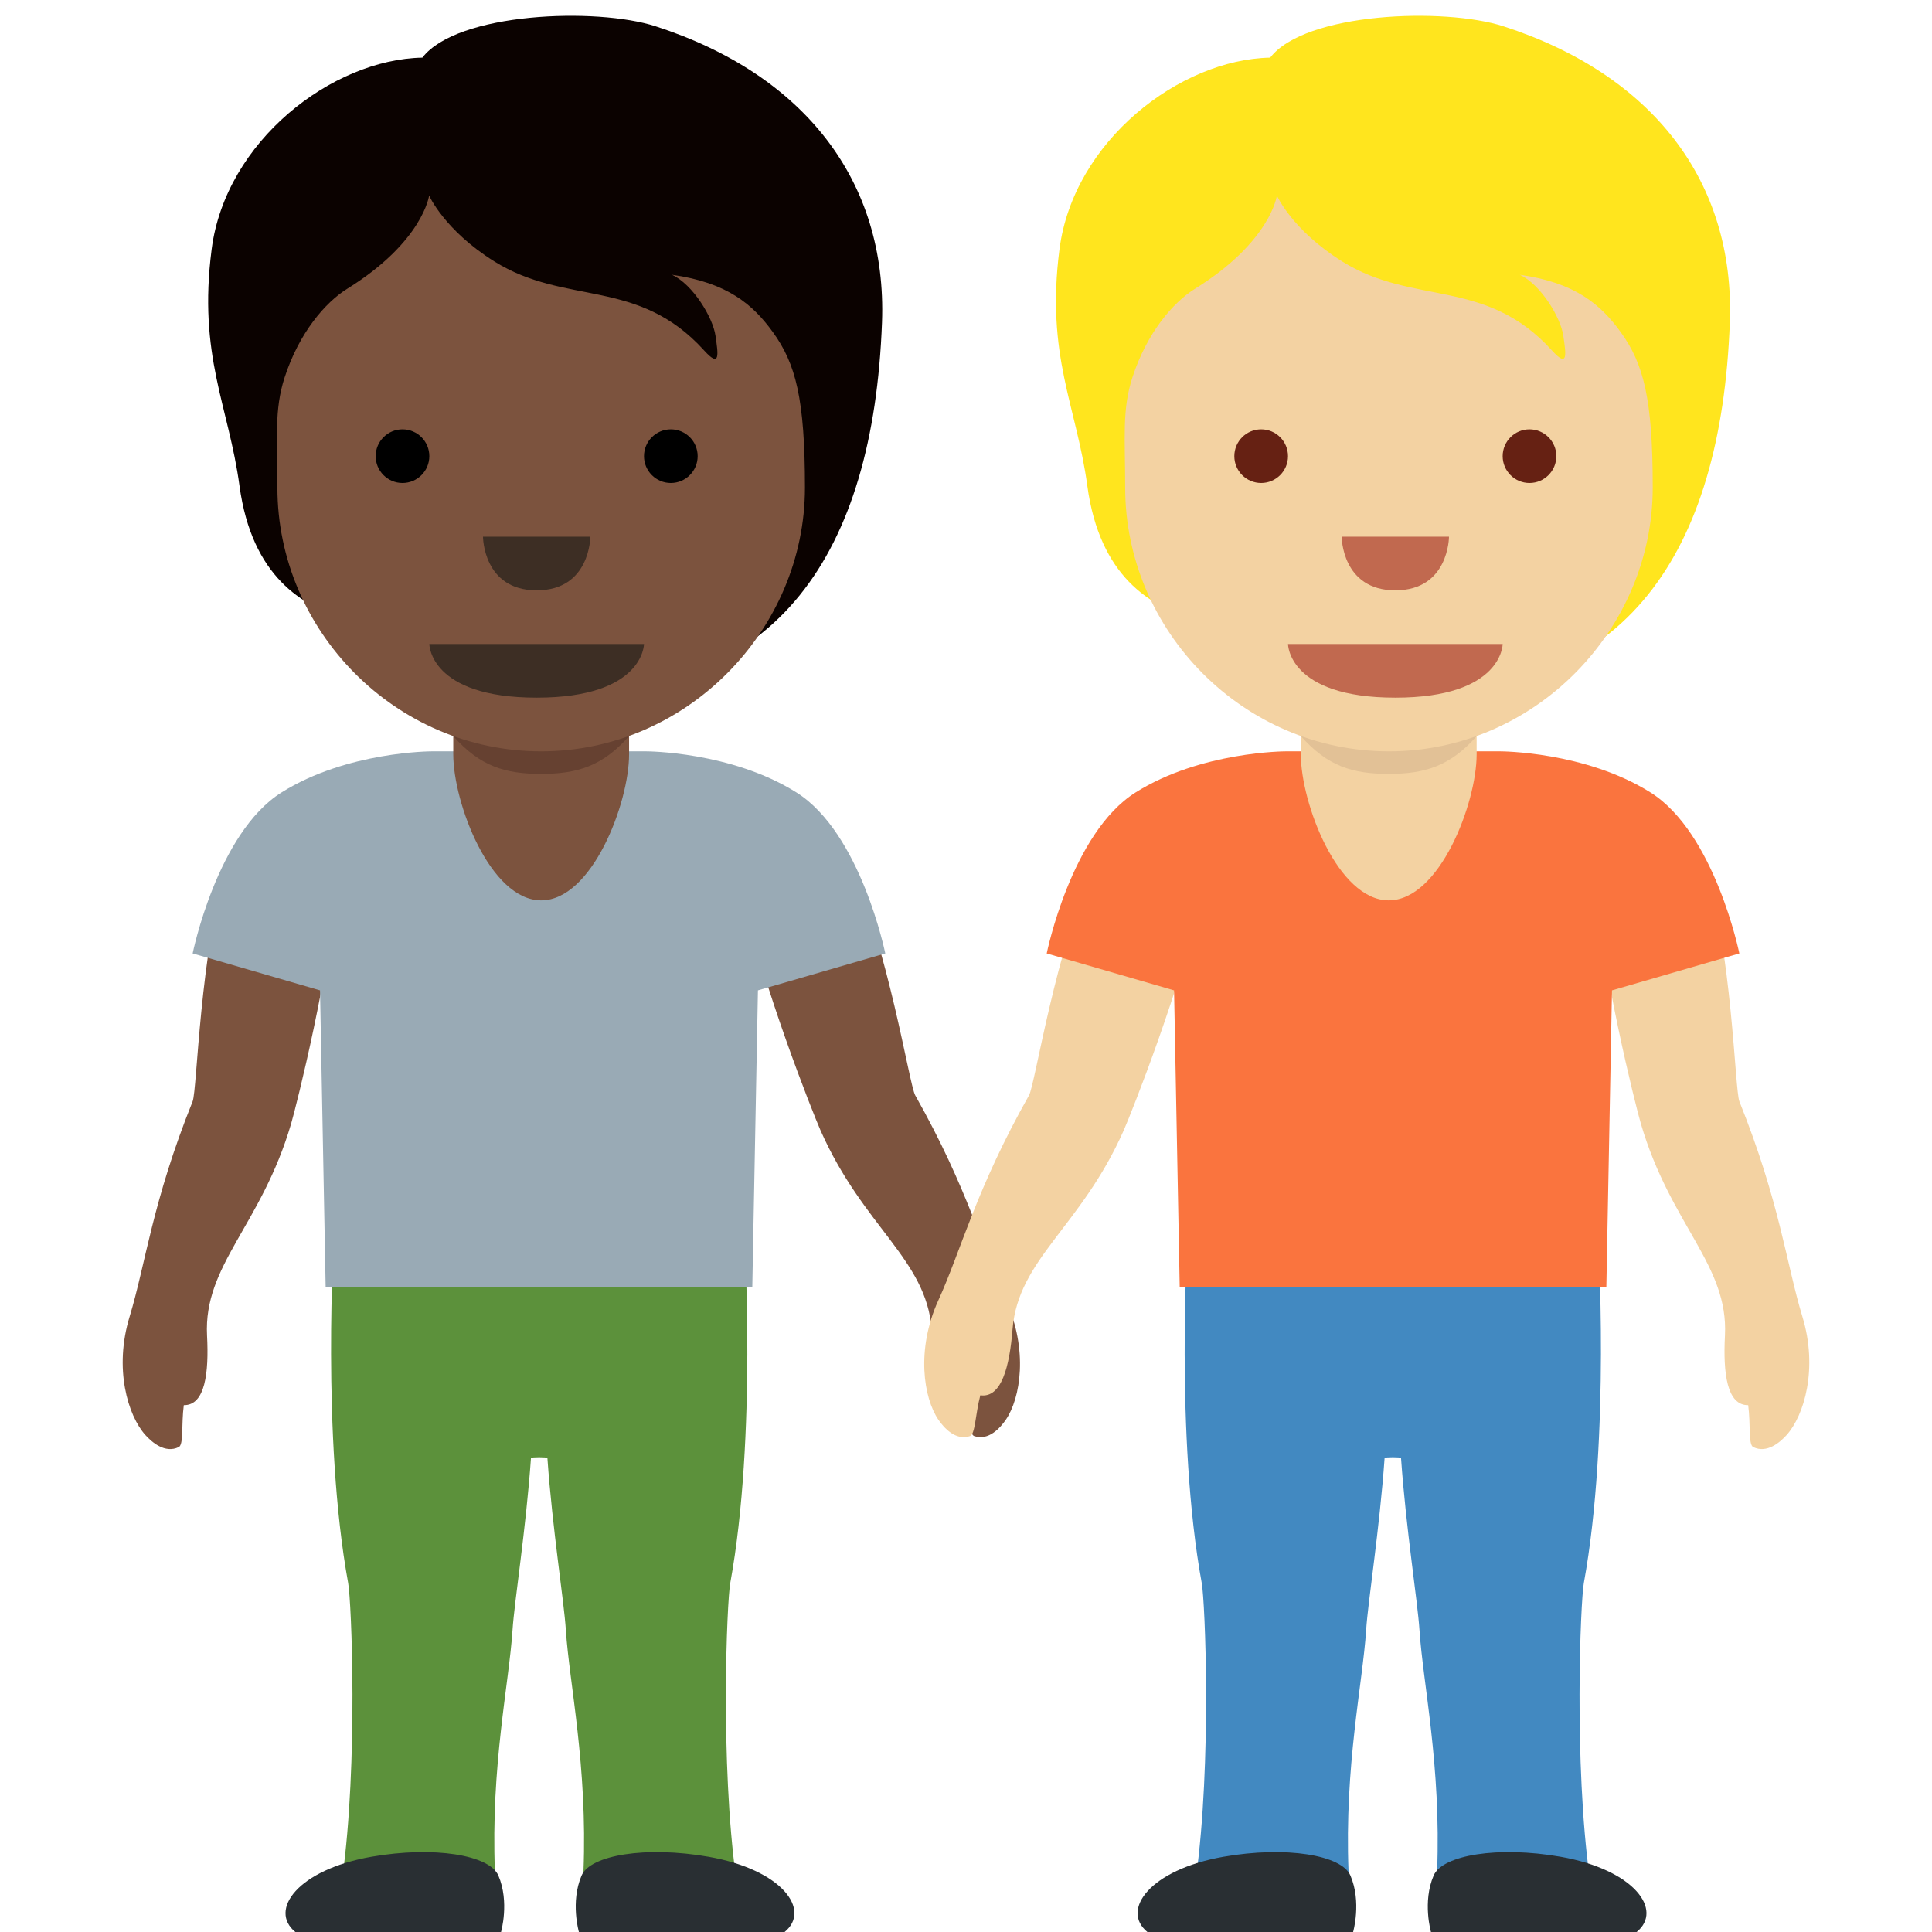<svg xmlns="http://www.w3.org/2000/svg" viewBox="0 0 36 36"><path fill="#7C533E" d="M18.154 26.76c.271.091.487-.159.586-.302.279-.405.422-1.309.004-2.227-.423-.927-.702-2.072-1.69-3.821-.115-.204-.494-2.746-1.242-4.354-.202-.435-1.495-.684-2.009-.529-.513.154.005.98.037 1.134.344 1.651 1.305 4.077 1.45 4.404.8 1.806 1.965 2.389 2.071 3.706.055.69.205 1.286.6 1.228.092.352.093.728.193.761zm-14.823.204c-.257.126-.504-.094-.62-.222-.33-.365-.591-1.242-.296-2.208.297-.975.424-2.146 1.174-4.01.087-.217.129-2.787.66-4.479.143-.457 1.392-.875 1.922-.789.529.086.124.972.112 1.129-.124 1.682-.758 4.213-.859 4.556-.556 1.895-1.634 2.627-1.566 3.946.036.692-.034 1.302-.433 1.296-.048.363 0 .735-.094.781z"/><path fill="#5C913B" d="M6.488 29.5c-.5-2.734-.263-6.48-.263-6.48h7.644s.238 3.746-.262 6.48c-.063.344-.188 3.344.109 5.5.066.479-2.886.937-2.844-.125.078-1.969-.264-3.513-.328-4.5-.035-.547-.25-1.875-.344-3.208-.011-.018-.295-.018-.306 0-.094 1.333-.308 2.661-.344 3.208-.064.987-.406 2.531-.328 4.5.042 1.062-2.91.604-2.844.125.297-2.156.172-5.156.11-5.5z"/><path fill="#292F33" d="M5.503 36c-.499-.406.041-1.161 1.42-1.402 1.163-.203 2.2-.032 2.363.35.212.493.05 1.052.05 1.052H5.503zm9.117 0c.499-.406-.041-1.161-1.42-1.402-1.163-.203-2.2-.032-2.363.35-.212.493-.05 1.052-.05 1.052h3.833z"/><path fill="#99AAB5" d="M5.246 14.766C6.465 14 8.043 14 8.043 14h4s1.578 0 2.797.766c1.201.754 1.656 3 1.656 3l-2.373.688-.105 5.527h-7.95l-.105-5.527-2.373-.688s.455-2.246 1.656-3z"/><path fill="#0B0200" d="M12.217.49C11.114.133 8.519.23 7.87 1.074c-1.687.032-3.666 1.557-3.926 3.569-.257 1.991.316 2.915.519 4.412.231 1.696 1.184 2.239 1.947 2.466 1.097 1.449 2.263 1.387 4.22 1.387 3.823 0 5.644-2.558 5.805-6.902.097-2.629-1.445-4.619-4.218-5.516z"/><path fill="#7C533E" d="M8.446 11.599v2.458c0 .905.688 2.72 1.638 2.72s1.638-1.815 1.638-2.72v-2.458H8.446z"/><path fill="#664131" d="M8.446 13.716c.498.563.965.704 1.637.704.671 0 1.142-.142 1.64-.704v-.666H8.446v.666z"/><path fill="#7C533E" d="M14.403 6.191c-.37-.512-.843-.925-1.882-1.071.389.178.762.795.811 1.135.049.341.097.616-.211.276-1.235-1.365-2.579-.827-3.912-1.661-.93-.582-1.213-1.226-1.213-1.226s-.114.86-1.525 1.736c-.409.254-.897.819-1.168 1.655-.195.6-.134 1.136-.134 2.05 0 2.67 2.201 4.915 4.915 4.915s4.915-2.265 4.915-4.915c0-1.661-.174-2.31-.596-2.894z"/><path fill="#3D2E24" d="M12 12H8s0 1 2 1 2-1 2-1z"/><circle cx="7.5" cy="8.5" r=".5"/><circle cx="12.5" cy="8.5" r=".5"/><path fill="#3D2E24" d="M9 10h2s0 1-1 1-1-1-1-1z"/><path fill="#F3D2A2" d="M18.074 26.76c-.271.091-.487-.159-.586-.302-.279-.405-.422-1.309-.004-2.227.423-.927.702-2.072 1.69-3.821.115-.204.494-2.746 1.242-4.354.202-.435 1.495-.684 2.009-.529.513.154-.005.98-.037 1.134-.344 1.651-1.305 4.077-1.45 4.404-.8 1.806-1.965 2.389-2.071 3.706-.055.69-.205 1.286-.6 1.228-.093.352-.094.728-.193.761zm14.595.204c.257.126.504-.094.62-.222.33-.365.591-1.242.296-2.208-.297-.975-.424-2.146-1.174-4.01-.087-.217-.129-2.787-.66-4.479-.143-.457-1.392-.875-1.922-.789-.529.086-.124.972-.112 1.129.124 1.682.758 4.213.859 4.556.556 1.895 1.634 2.627 1.566 3.946-.036.692.034 1.302.433 1.296.048.363 0 .735.094.781z"/><path fill="#4289C1" d="M29.512 29.5c.5-2.734.263-6.48.263-6.48h-7.644s-.238 3.746.262 6.48c.063.344.188 3.344-.109 5.5-.066.479 2.886.937 2.844-.125-.078-1.969.264-3.513.328-4.5.035-.547.25-1.875.344-3.208.011-.018.295-.018.306 0 .094 1.333.308 2.661.344 3.208.064.987.406 2.531.328 4.5-.042 1.062 2.91.604 2.844.125-.297-2.156-.172-5.156-.11-5.5z"/><path fill="#292F33" d="M30.497 36c.499-.406-.041-1.161-1.42-1.402-1.163-.203-2.2-.032-2.363.35-.212.493-.05 1.052-.05 1.052h3.833zm-9.117 0c-.499-.406.041-1.161 1.42-1.402 1.163-.203 2.2-.032 2.363.35.212.494.05 1.053.05 1.053L21.38 36z"/><path fill="#FA743E" d="M30.754 14.766C29.535 14 27.957 14 27.957 14h-4s-1.578 0-2.797.766c-1.201.754-1.656 3-1.656 3l2.373.688.105 5.527h7.95l.105-5.527 2.373-.688s-.455-2.246-1.656-3z"/><path fill="#FFE51E" d="M28.015.49c-1.103-.357-3.699-.26-4.347.584-1.687.032-3.666 1.557-3.926 3.569-.257 1.991.316 2.915.519 4.412.231 1.696 1.184 2.239 1.947 2.466 1.097 1.449 2.263 1.387 4.22 1.387 3.823 0 5.644-2.558 5.805-6.902.097-2.629-1.445-4.619-4.218-5.516z"/><path fill="#F3D2A2" d="M24.239 11.599v2.458c0 .905.688 2.72 1.638 2.72s1.638-1.815 1.638-2.72v-2.458h-3.276z"/><path fill="#E2C196" d="M24.24 13.716c.498.563.965.704 1.637.704.671 0 1.142-.142 1.64-.704v-.666H24.24v.666z"/><path fill="#F3D2A2" d="M30.201 6.191c-.37-.512-.844-.925-1.882-1.071.389.178.762.795.811 1.135.049.341.097.616-.211.276-1.235-1.365-2.579-.827-3.912-1.661-.931-.582-1.214-1.226-1.214-1.226s-.114.86-1.525 1.736c-.409.254-.897.819-1.168 1.655-.195.6-.134 1.136-.134 2.05 0 2.67 2.201 4.915 4.915 4.915s4.915-2.265 4.915-4.915c.001-1.661-.173-2.31-.595-2.894z"/><path fill="#C1694F" d="M28 12h-4s0 1 2 1 2-1 2-1z"/><circle fill="#662113" cx="23.5" cy="8.5" r=".5"/><circle fill="#662113" cx="28.5" cy="8.5" r=".5"/><path fill="#C1694F" d="M25 10h2s0 1-1 1-1-1-1-1z"/></svg>
